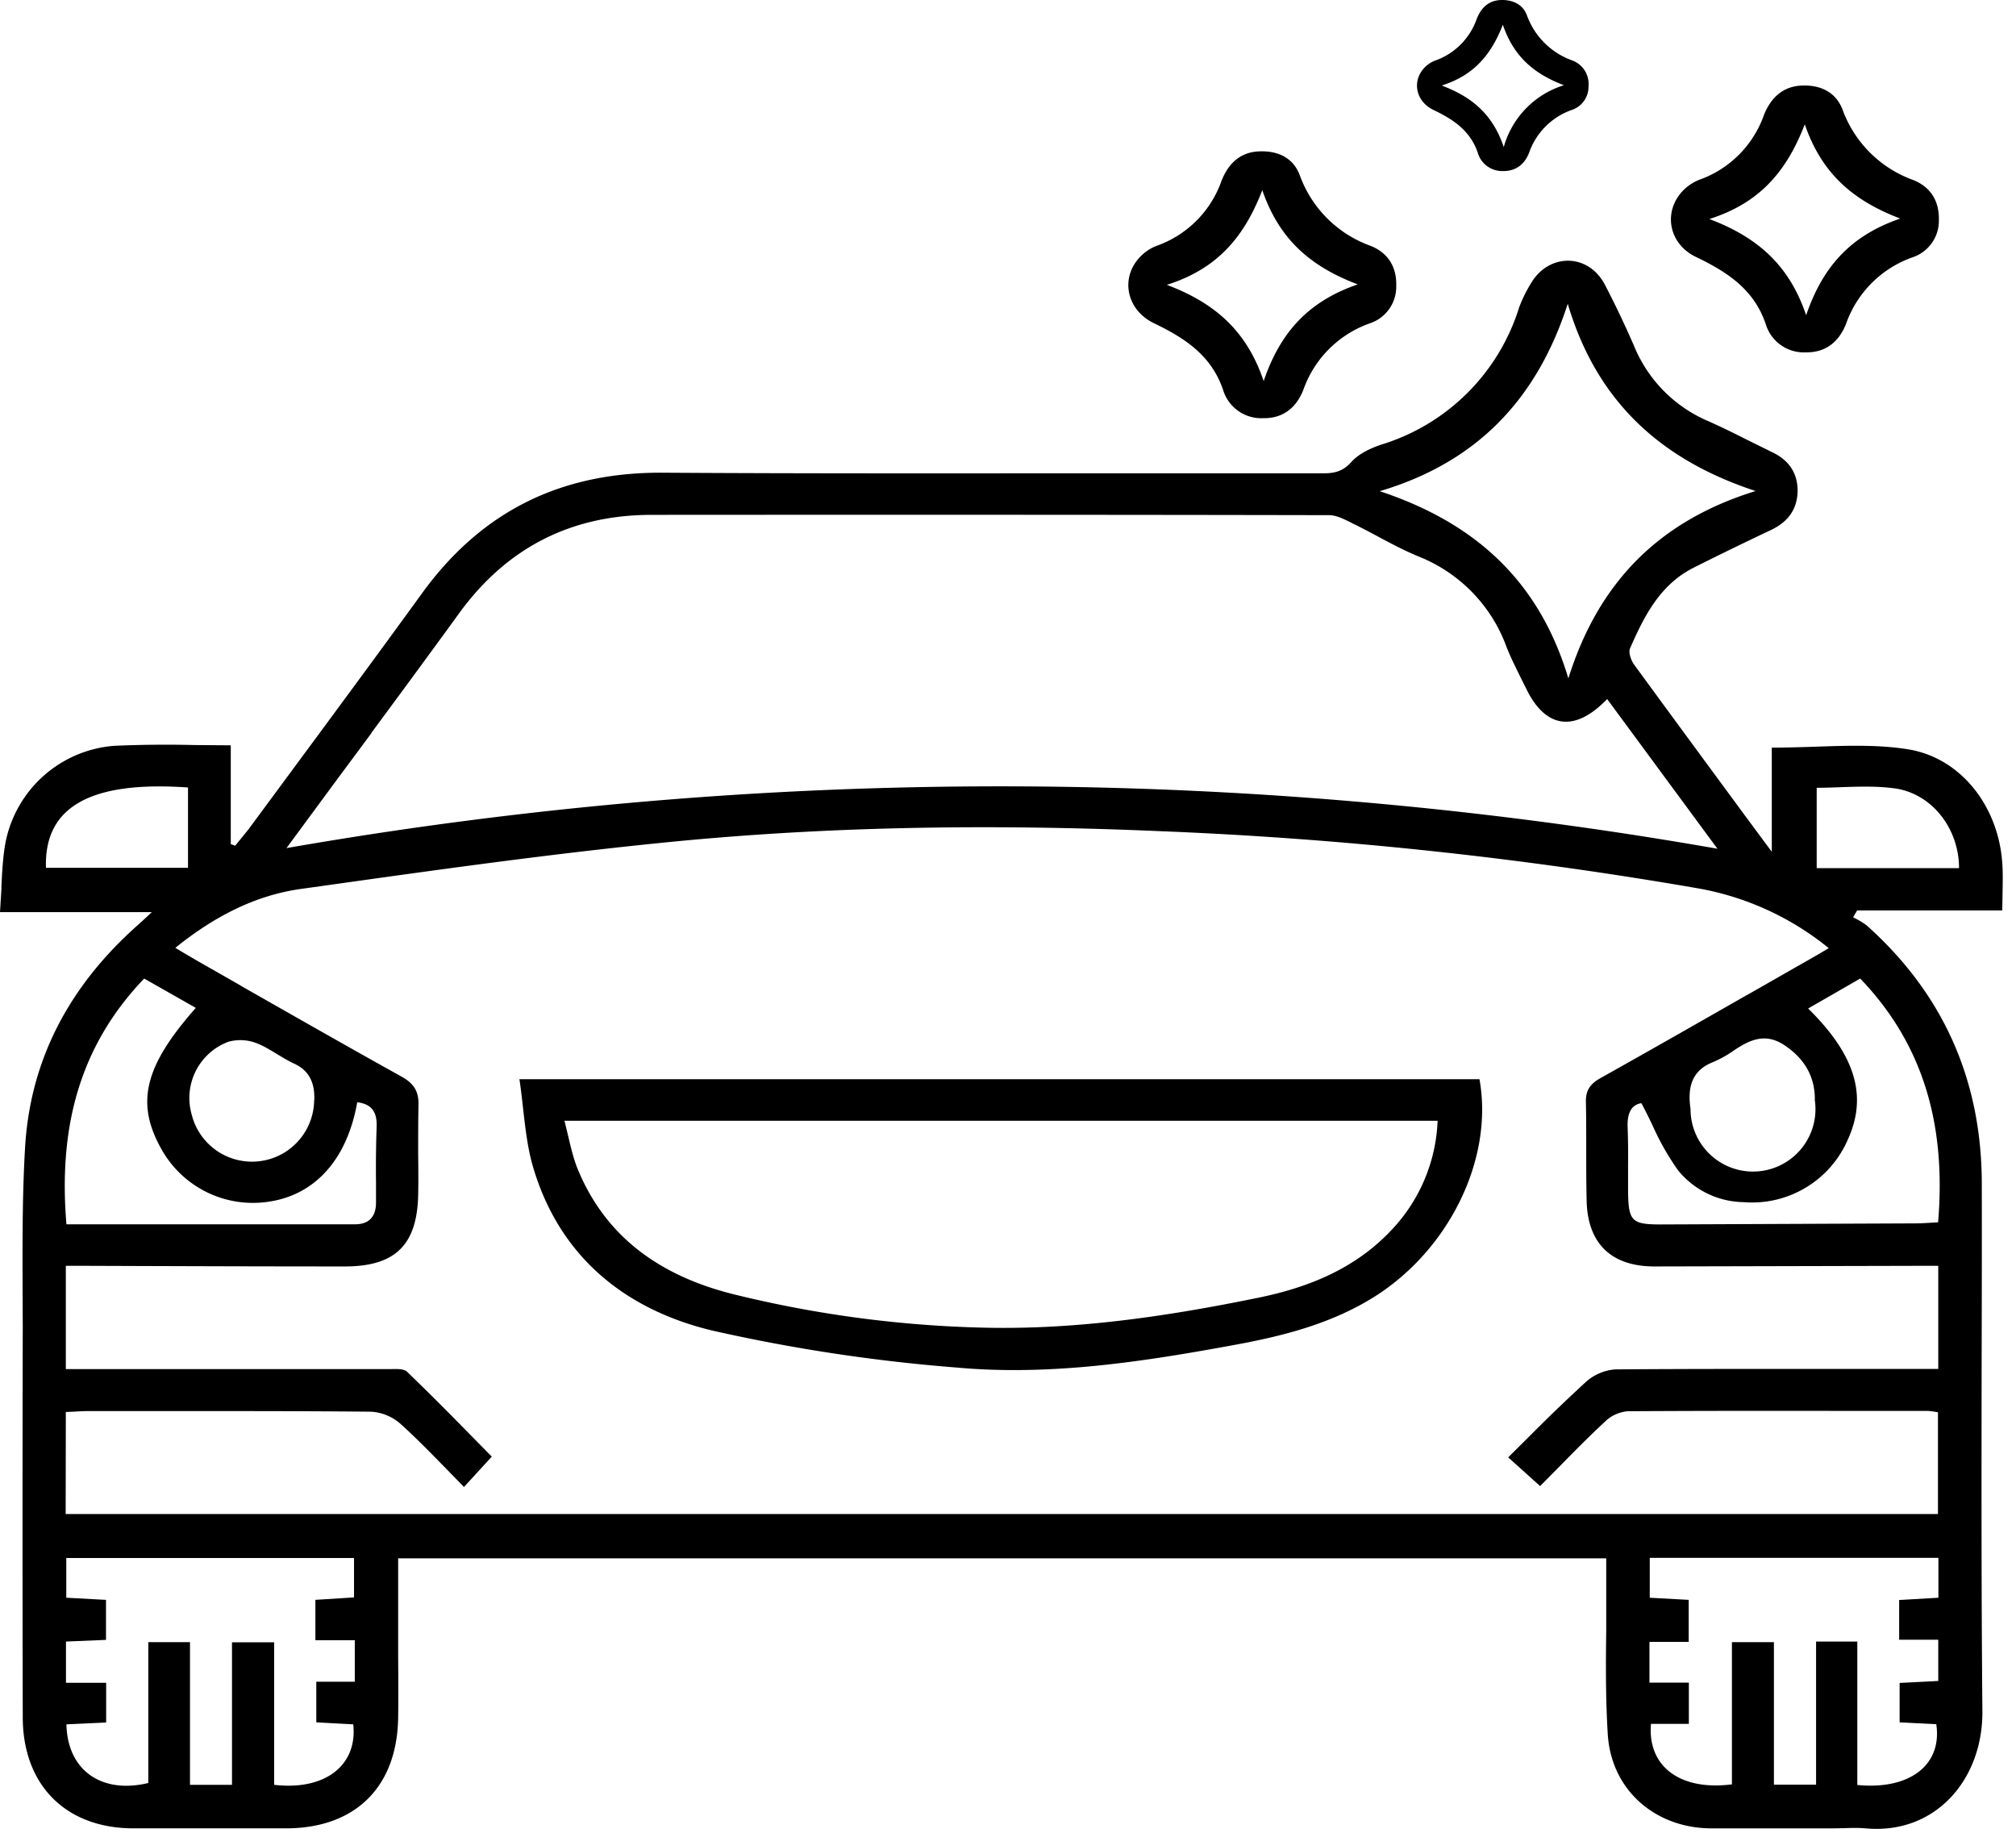 <svg viewBox="0 0 132 120" xmlns="http://www.w3.org/2000/svg"><path fill-rule="evenodd" clip-rule="evenodd" d="M.1 58.1L0 59.72h9.94l-.36.34-.48.44c-4.43 3.9-7.12 8.73-7.46 14.66-.18 3.08-.17 6.17-.16 9.25l.01 2.48c-.02 8.52-.02 17.05 0 25.58.02 4.44 2.85 7.24 7.25 7.24h10c4.53-.01 7.27-2.71 7.33-7.27.02-1.3.01-2.61 0-3.91v-6.5h79.1V106.73c-.03 2.27-.04 4.55.1 6.81.22 3.65 3.1 6.15 6.75 6.17h8l.7-.01c.48-.02.95-.03 1.42.01 4.58.43 7.7-3.2 7.66-7.68-.07-7.57-.06-15.14-.05-22.7.01-3.94.02-7.87.01-11.8 0-6.77-2.5-12.45-7.56-16.96-.28-.2-.57-.37-.87-.51l.27-.45h9.5l.02-1.14v-.01c.01-.7.03-1.33-.02-1.96-.25-3.7-2.72-6.95-6.3-7.46-1.92-.29-3.9-.22-5.95-.15-.93.03-1.87.06-2.84.06v6.82l-1.8-2.43c-2.5-3.4-4.86-6.6-7.21-9.82-.21-.29-.39-.8-.27-1.07.93-2.13 1.98-4.2 4.2-5.3 1.67-.84 3.34-1.65 5.03-2.45 1.1-.52 1.74-1.36 1.74-2.6-.01-1.17-.61-2-1.68-2.5l-1.62-.8c-.85-.43-1.7-.85-2.56-1.23a9.1 9.1 0 0 1-4.84-4.9 62.46 62.46 0 0 0-1.94-4.07c-1.1-2.04-3.67-2.03-4.83-.03a9 9 0 0 0-.76 1.55 13.62 13.62 0 0 1-9.06 9c-.7.24-1.46.6-1.93 1.13-.55.61-1.09.74-1.83.74H71.84c-9.5 0-19 .02-28.49-.04-6.64-.03-11.83 2.53-15.72 7.9-2.85 3.93-5.74 7.84-8.62 11.74l-2.74 3.71-.6.74-.27.33-.29-.1V48.8l-2.44-.02a77.67 77.67 0 0 0-5.17.05 7.87 7.87 0 0 0-7.14 6.34c-.17.93-.22 1.88-.27 2.93zm126.8 41.03H4.3l.01-6.68.48-.02c.34-.02.66-.04.98-.04H9.19c5.04 0 10.07-.01 15.1.04.73.04 1.41.33 1.95.81 1.04.94 2.02 1.95 3 2.95l1.14 1.17 1.82-1.99-1.28-1.3c-1.37-1.4-2.8-2.84-4.26-4.25-.2-.2-.64-.19-1.03-.18H4.31v-6.76H5.8c5.6.02 11.19.04 16.78.04 3.29 0 4.73-1.4 4.8-4.68.02-.92.01-1.85 0-2.77 0-1.03 0-2.06.02-3.1.03-.9-.29-1.42-1.09-1.87-3.53-1.96-7.03-3.96-10.53-5.95v-.01h-.02v-.01l-2.77-1.58-.94-.55-.57-.34c2.5-2.02 5.2-3.44 8.24-3.86l1.43-.2c7.83-1.1 15.66-2.2 23.52-2.95 10.4-.98 20.84-1.08 31.28-.63 11.84.47 23.64 1.73 35.32 3.76a18.7 18.7 0 0 1 8.47 3.9l-.61.36a174 174 0 0 1-1.66.95l-3.08 1.76h-.01c-3.17 1.81-6.34 3.62-9.52 5.4-.7.38-1.05.8-1.02 1.64.02 1 .02 2.01.02 3.01 0 1.18 0 2.35.03 3.52.1 2.75 1.66 4.2 4.44 4.2l16.92-.04h1.66v6.75h-5.85c-5.1 0-10.2-.01-15.29.03-.71.05-1.4.34-1.93.82a110.74 110.74 0 0 0-3.69 3.55l-1.4 1.39 2.09 1.88 1.09-1.1c1.01-1.03 2.06-2.1 3.15-3.11.4-.4.92-.63 1.48-.69 4.92-.03 9.86-.03 14.79-.02h4.92c.21.02.42.05.62.09v6.66zM18.75 55.53a272.02 272.02 0 0 1 93.7.04l-7.22-9.8c-2.13 2.22-4.05 1.92-5.31-.7l-.39-.78c-.32-.66-.65-1.31-.91-1.99-1-2.7-3.11-4.84-5.8-5.89-.91-.38-1.79-.85-2.67-1.32-.52-.28-1.05-.56-1.59-.82l-.06-.03-.07-.04c-.45-.22-.94-.47-1.41-.47-14.78-.03-29.56-.03-44.35-.02-5.29 0-9.5 2.16-12.62 6.46-1.9 2.62-3.81 5.21-5.73 7.81V48l-2.55 3.44-3.02 4.1zm96.2-23.38c-6.28 1.94-10.28 5.94-12.26 12.27-1.92-6.42-6.14-10.2-12.35-12.26 6.33-1.88 10.28-5.98 12.31-12.27 1.9 6.41 6.1 10.22 12.3 12.26zm-94.31 72.6l2.54-.16v-2.58H4.34v2.6l2.6.14v2.62l-2.62.11v2.7h2.63v2.6l-2.6.12c.06 3 2.29 4.58 5.36 3.84v-9.22h2.73v9.34h2.75v-9.33h2.76v9.33c3.34.39 5.47-1.28 5.18-3.96l-2.42-.13v-2.66h2.52v-2.72h-2.58v-2.63zm92.76 2.77v9.31c-3.42.44-5.54-1.2-5.3-3.96h2.48v-2.7H108v-2.67h2.57v-2.75l-2.55-.14V102h18.9v2.61l-2.57.15v2.6h2.56v2.7l-2.53.13v2.58l2.4.12c.4 2.65-1.72 4.32-5.17 3.98v-9.39h-2.7v9.37h-2.76v-9.33h-2.75zm13.5-27.5c.51-6.08-.8-11.47-5.1-15.95l-3.41 1.96c3.1 3.05 3.9 5.74 2.6 8.58a6.83 6.83 0 0 1-6.83 4.1 5.64 5.64 0 0 1-4.3-2.1 17.31 17.31 0 0 1-1.66-2.93c-.23-.48-.47-.97-.73-1.45-.65.1-.93.65-.9 1.54a50 50 0 0 1 .03 2.48v1.79c.03 1.92.24 2.13 2.15 2.13l16.65-.07c.33 0 .65-.02.99-.04l.5-.03zm-103.66.14H4.35c-.52-6.2.77-11.58 5.09-16.09l3.38 1.92c-3.38 3.83-3.95 6.23-2.25 9.25a6.86 6.86 0 0 0 7.09 3.43c3.02-.47 5.08-2.81 5.73-6.5.97.12 1.31.66 1.27 1.63a75.8 75.8 0 0 0-.04 3.65v1.28c0 .93-.46 1.43-1.37 1.43zm-2.66-8.14c.03-1.05-.27-1.89-1.32-2.38-.38-.17-.74-.4-1.1-.61-.44-.27-.88-.54-1.34-.72a2.93 2.93 0 0 0-1.87-.1 3.93 3.93 0 0 0-2.4 4.76 4.07 4.07 0 0 0 8.02-.95zm98.24-.04a4.09 4.09 0 1 1-8.13.63c-.19-1.3 0-2.48 1.45-3.06a7.5 7.5 0 0 0 1.4-.78c1.04-.7 2.06-1.16 3.29-.34 1.3.86 2 2.03 2 3.55zM12.31 51.56c-6.4-.45-9.43 1.27-9.3 5.26h9.3v-5.26zm111.76.06c2.45.35 4.2 2.65 4.2 5.22h-9.32v-5.26c.53 0 1.06-.02 1.59-.04 1.19-.04 2.37-.08 3.53.08zM120.64 7.17c-.41-1.08-1.36-1.59-2.54-1.57-1.34 0-2.15.8-2.6 1.92a6.96 6.96 0 0 1-4.26 4.26c-.41.17-.78.42-1.08.74-1.28 1.37-.9 3.47.92 4.32 2.01.97 3.76 2.1 4.53 4.37a2.61 2.61 0 0 0 2.63 1.86c1.31.02 2.17-.7 2.63-1.86a7.12 7.12 0 0 1 4.35-4.36 2.52 2.52 0 0 0 1.73-2.44c.03-1.26-.55-2.17-1.67-2.62a7.71 7.71 0 0 1-4.64-4.62zm-2.38 13.47c-1.1-3.26-3.16-5.1-6.34-6.3 3.25-1.03 5.04-3.06 6.25-6.2 1.1 3.2 3.13 4.98 6.25 6.17-3.23 1.11-5.07 3.13-6.16 6.33z"/><path fill-rule="evenodd" clip-rule="evenodd" d="M85.11 11.49c-.4-1.1-1.35-1.6-2.54-1.58-1.34 0-2.14.79-2.59 1.93a6.96 6.96 0 0 1-4.26 4.26c-.42.16-.79.42-1.09.74-1.28 1.35-.89 3.44.92 4.32 2.02.97 3.76 2.1 4.53 4.36a2.61 2.61 0 0 0 2.63 1.86c1.32.02 2.17-.7 2.63-1.86a7.13 7.13 0 0 1 4.35-4.35 2.52 2.52 0 0 0 1.73-2.45c.04-1.25-.55-2.17-1.67-2.62a7.7 7.7 0 0 1-4.64-4.61zm-2.37 13.46c-1.1-3.26-3.16-5.1-6.34-6.3 3.25-1.03 5.04-3.06 6.25-6.2 1.1 3.2 3.13 4.99 6.25 6.17-3.23 1.11-5.07 3.13-6.16 6.33zM99.98 1.01C99.72.31 99.1 0 98.35 0c-.86 0-1.37.5-1.66 1.24a4.45 4.45 0 0 1-2.73 2.73c-.27.1-.5.26-.7.47-.82.87-.57 2.2.6 2.76 1.3.62 2.4 1.35 2.9 2.8.21.74.9 1.23 1.68 1.2.84 0 1.39-.46 1.68-1.2a4.56 4.56 0 0 1 2.79-2.8 1.6 1.6 0 0 0 1.1-1.56 1.64 1.64 0 0 0-1.06-1.68 4.91 4.91 0 0 1-2.97-2.95zm-1.52 8.62c-.7-2.09-2.02-3.26-4.06-4.03 2.07-.66 3.22-1.97 4-3.98.7 2.05 2 3.2 4 3.96a5.9 5.9 0 0 0-3.94 4.05zM96.86 70.66H34.01c.1.65.17 1.3.24 1.92.15 1.31.29 2.56.63 3.75 1.72 5.94 6.05 9.42 11.77 10.79a112.18 112.18 0 0 0 16 2.42c5.95.54 11.87-.33 17.73-1.4 3.25-.58 6.42-1.33 9.29-3.04 5.1-3.03 8.16-9.13 7.2-14.44zM37.23 74.5l-.27-1.12h57.17a11.01 11.01 0 0 1-2.94 7.07c-2.4 2.6-5.5 3.85-8.86 4.53-5.87 1.2-11.8 2.08-17.81 1.95a75.54 75.54 0 0 1-16.45-2.18c-4.69-1.16-8.44-3.66-10.31-8.37-.22-.59-.37-1.2-.53-1.88z"/></svg>